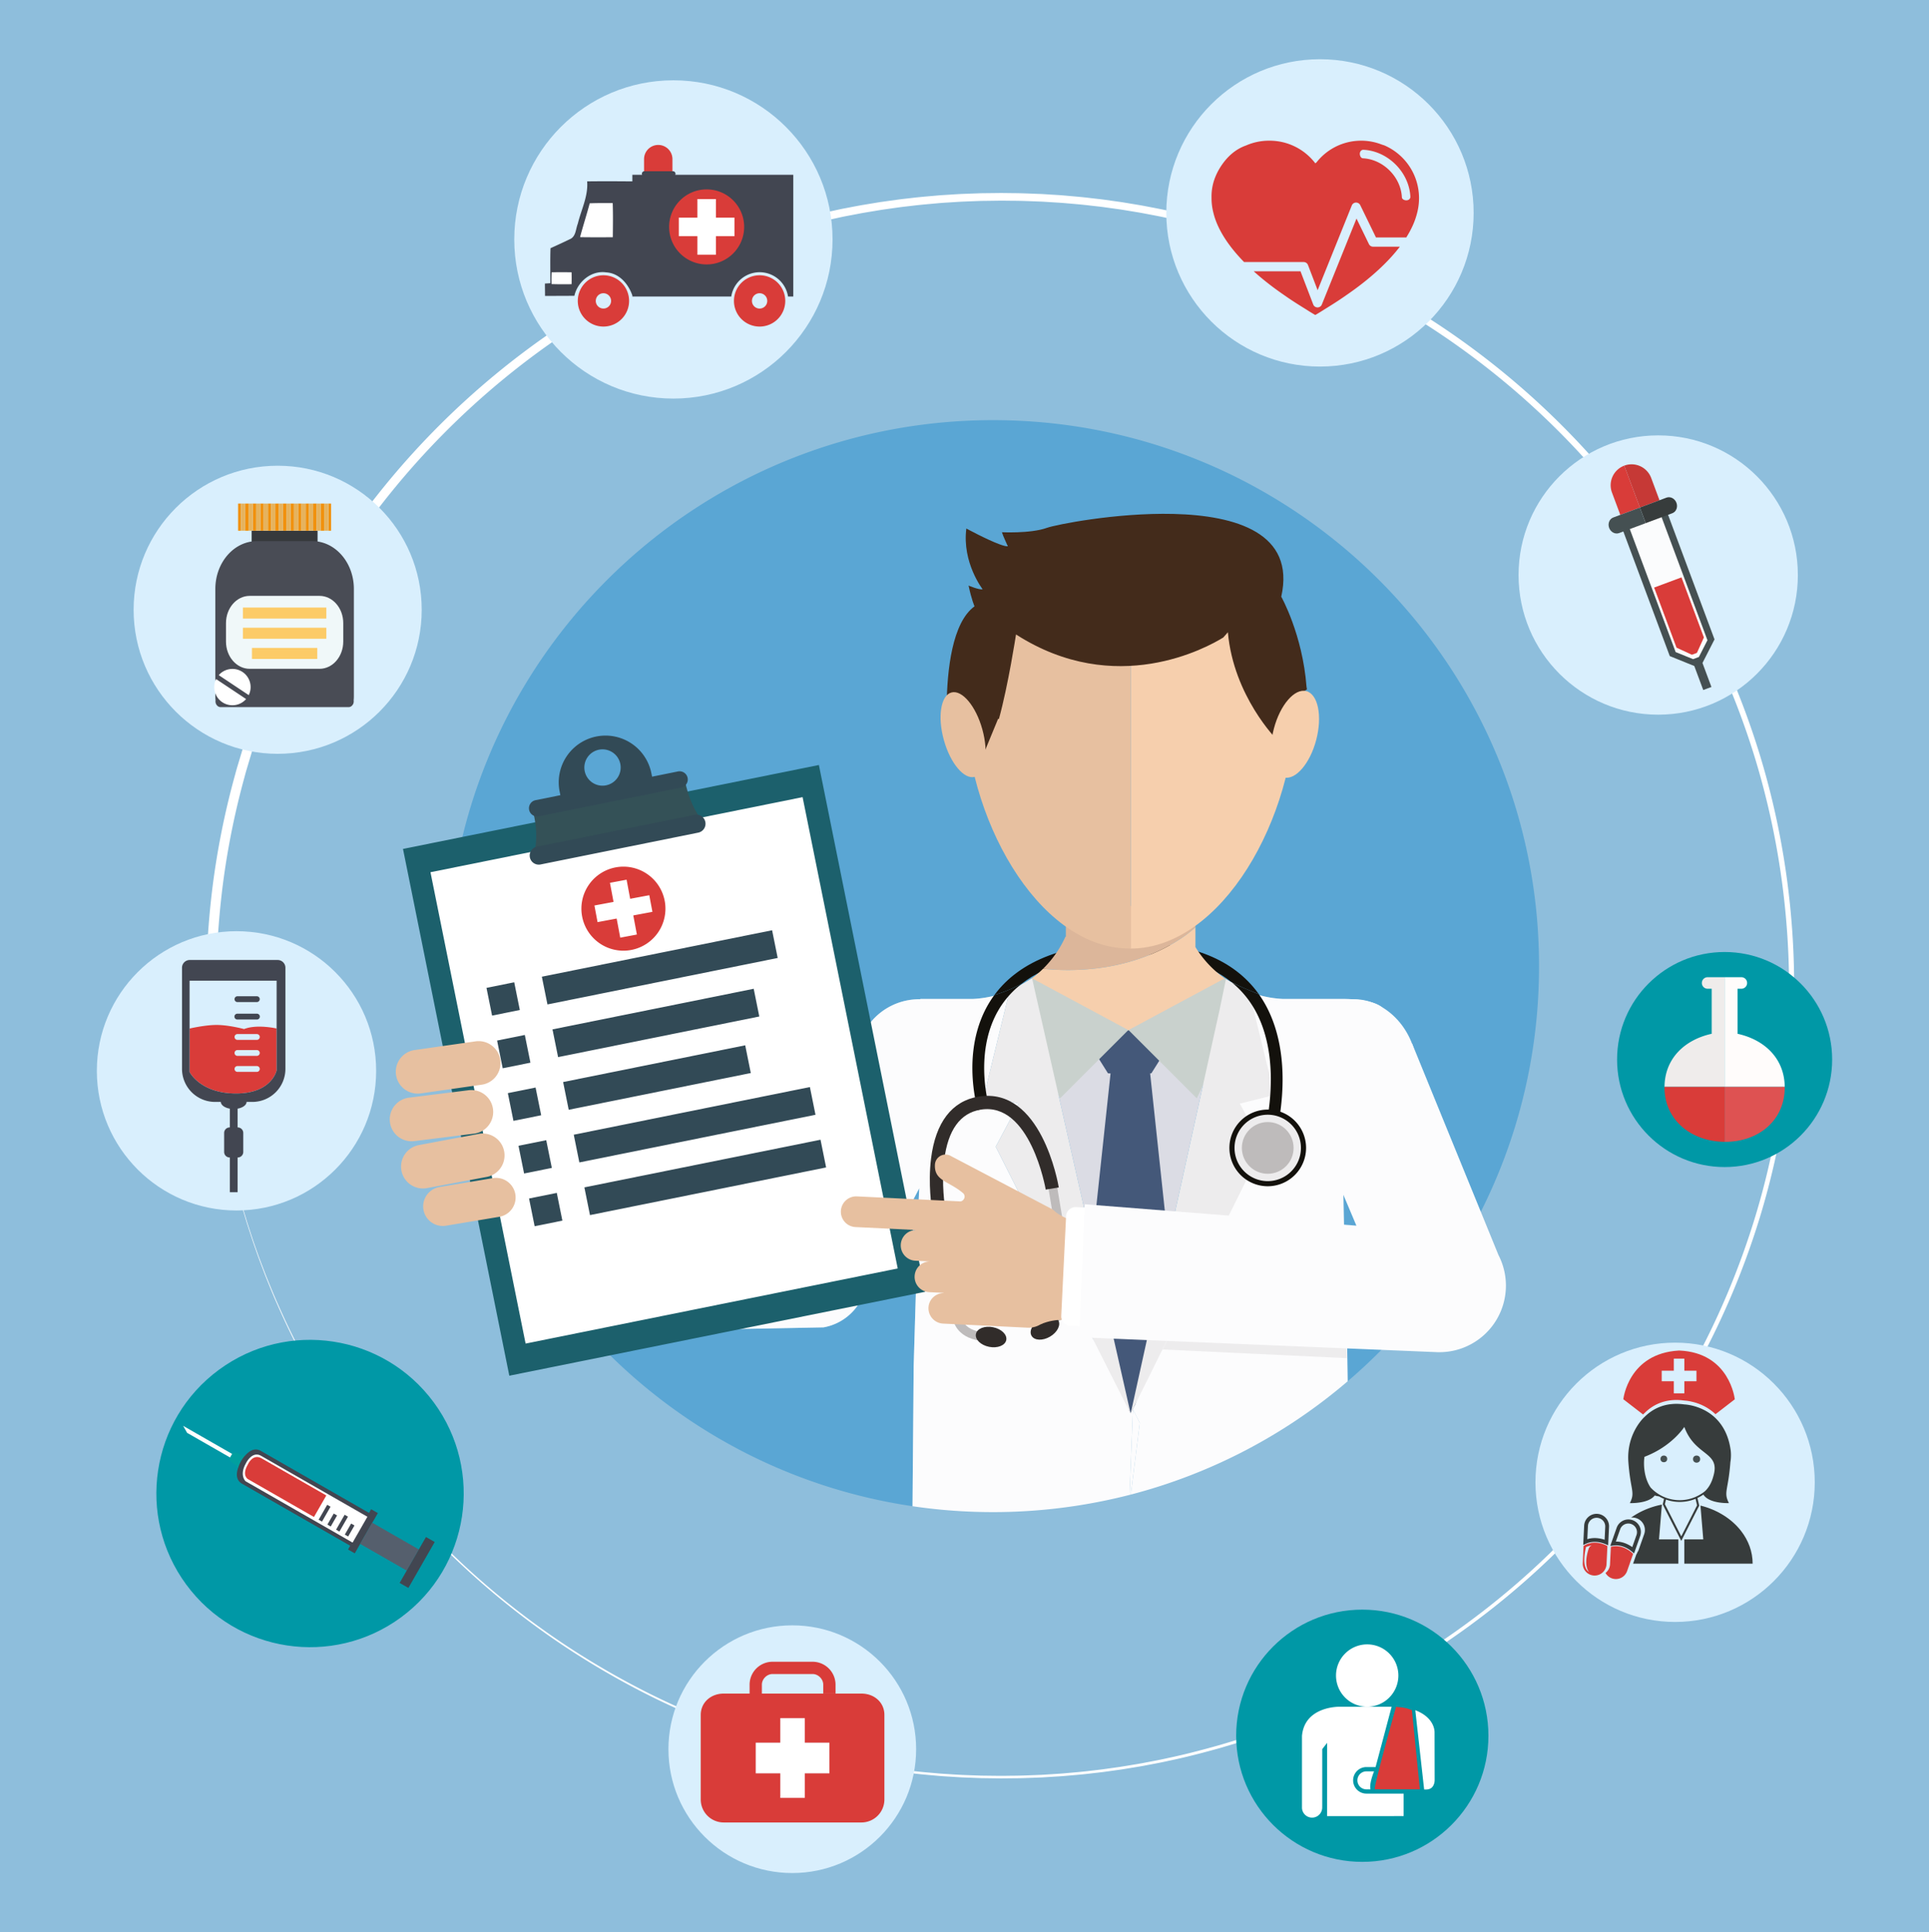 <svg id="Layer_1" data-name="Layer 1" xmlns="http://www.w3.org/2000/svg" viewBox="0 0 4996.32 5005"><defs><style>.cls-1{fill:#8ebedc;}.cls-2{fill:#fff;}.cls-3{fill:#d9effd;}.cls-4{fill:#0098a6;}.cls-5{fill:none;}.cls-6{fill:#d93c39;}.cls-7{fill:#424651;}.cls-8{fill:#009f9f;}.cls-9{fill:#555f6d;}.cls-10{fill:#36393c;}.cls-11{fill:#494c55;}.cls-12{fill:#f0f8f9;}.cls-13{fill:#fccb67;}.cls-14{fill:#f1910d;}.cls-15{fill:#cb2886;}.cls-16{fill:#e5b35f;}.cls-17{fill:#efeceb;}.cls-18{fill:#fffcfb;}.cls-19{fill:#de5252;}.cls-20{fill:#fbfcfd;}.cls-21{fill:#455052;}.cls-22{fill:#c63936;}.cls-23{fill:#373c3c;}.cls-24{fill:#dd1219;}.cls-25{fill:#5aa6d4;}.cls-26{fill:#fcfcfd;}.cls-27{fill:#13110c;}.cls-28{fill:#ea591a;}.cls-29{fill:#edeced;}.cls-30{fill:#134466;}.cls-31{fill:#59c1d2;}.cls-32{fill:#dcb69a;}.cls-33{fill:#f6cfad;}.cls-34{fill:#dbdce4;}.cls-35{fill:#445879;}.cls-36{fill:#c9d1cd;}.cls-37{fill:#e7c0a0;}.cls-38{fill:#432b1b;}.cls-39{fill:#1c606c;}.cls-40{fill:#324a56;}.cls-41{fill:#3b3739;}.cls-42{fill:#bebbbb;}.cls-43{fill:#312c2a;}.cls-44{fill:#345157;}</style></defs><title>medico</title><rect class="cls-1" width="4996.32" height="5005"/><path class="cls-2" d="M534,2556.5s.17-12.64.51-37.12c.12-6.12,0-13,.39-20.57s.62-15.89,1-24.93.58-18.78,1.29-29.2,1.38-21.57,2.15-33.39c3.47-47.25,8.94-105.5,19.57-173.41a2067.33,2067.33,0,0,1,49.9-230.71c1.47-5.33,2.88-10.71,4.43-16.1s3.21-10.77,4.83-16.22q4.91-16.3,9.93-33c7.3-22.12,14.33-44.93,22.73-67.89,7.9-23.12,17-46.4,26.1-70.29,9.66-23.67,19.27-47.94,30.23-72.25a2035.5,2035.5,0,0,1,164.58-302.81A2069.77,2069.77,0,0,1,1450.5,845.4a2101.55,2101.55,0,0,1,199.69-117.7c70-36.28,143.58-68.71,220-97.48a2003.34,2003.34,0,0,1,238-72.93c20.44-5.2,41.18-9.42,61.93-14,10.35-2.37,20.85-4.16,31.3-6.21s20.95-4.06,31.47-5.91l31.73-5.23,15.9-2.62,16-2.23,32.07-4.46c10.71-1.38,21.49-2.48,32.27-3.74,21.53-2.67,43.23-4.34,65-6.28,10.87-1.08,21.8-1.55,32.74-2.29s21.87-1.45,32.87-2l33.08-1.22,16.57-.6,16.51-.19,33.07-.39c11.32,0,22.26.26,33.44.37,22.25.06,44.56,1.21,66.93,2,11.19.3,22.37,1.3,33.57,1.95s22.44,1.28,33.65,2.32c22.43,2.09,45,3.76,67.43,6.61,11.25,1.34,22.53,2.5,33.78,4l33.77,4.75c11.3,1.49,22.54,3.39,33.8,5.29s22.54,3.67,33.81,5.71c22.45,4.45,45.09,8.35,67.51,13.54,45.06,9.43,89.82,21.21,134.53,33.83,22.27,6.66,44.65,13.13,66.77,20.58,22.28,7,44.26,15,66.38,22.81,11,4,22,8.31,33,12.44l16.47,6.28c5.49,2.12,10.91,4.43,16.36,6.64l32.73,13.42L3427,676.82a2058.57,2058.57,0,0,1,1132.87,1284.1c58.07,192.32,87.38,394,87.2,595.58s-30,403.14-88.38,595.21A2057.52,2057.52,0,0,1,3425,4431.77l-32.42,14.13q-16.35,6.66-32.67,13.32c-5.45,2.2-10.86,4.49-16.33,6.61l-16.45,6.22c-11,4.11-21.87,8.42-32.89,12.34-22.08,7.72-44,15.68-66.26,22.61-22.08,7.4-44.42,13.82-66.63,20.42-44.63,12.47-89.29,24.14-134.24,33.46-22.38,5.13-44.94,9-67.34,13.36-11.24,2-22.51,3.75-33.73,5.63s-22.45,3.76-33.71,5.19l-33.69,4.69c-11.23,1.46-22.47,2.6-33.69,3.91-22.42,2.8-44.88,4.41-67.24,6.45-11.18,1-22.38,1.48-33.56,2.25-11.18.61-22.31,1.6-33.48,1.87-22.31.78-44.61,1.88-66.73,1.9-11.1.07-22.09.31-33.23.3l-33.11-.46-16.53-.22-16.49-.63-32.9-1.28c-10.94-.54-21.85-1.37-32.75-2s-21.78-1.25-32.6-2.35c-21.68-2-43.31-3.69-64.76-6.41-10.74-1.27-21.47-2.38-32.15-3.78l-31.94-4.51-15.94-2.25-15.84-2.64-31.59-5.26c-10.49-1.86-20.92-4-31.35-6s-20.87-3.86-31.18-6.24c-20.66-4.56-41.32-8.82-61.66-14A1995.87,1995.87,0,0,1,1873,4475.22c-76.08-28.82-149.31-61.25-218.92-97.53a2089.06,2089.06,0,0,1-198.6-117.61,2060.17,2060.17,0,0,1-575-581.55A2025.51,2025.51,0,0,1,717.44,3377c-10.84-24.21-20.35-48.37-29.91-71.91-9-23.77-18-46.94-25.8-70-8.3-22.82-15.24-45.52-22.46-67.53q-5-16.64-9.8-32.86l-4.77-16.13c-1.54-5.36-2.92-10.71-4.37-16a2053.13,2053.13,0,0,1-49.13-229.42c-10.42-67.53-15.74-125.43-19.09-172.39q-1.1-17.63-2.07-33.19c-.68-10.37-.82-20.06-1.22-29s-.64-17.24-.93-24.78-.23-14.36-.35-20.43c-.28-24.34-.43-36.9-.43-36.9Zm13.15,0s.17,12.56.51,36.9c.13,6.08.05,12.89.4,20.43s.61,15.8,1,24.77.57,18.65,1.28,29,1.37,21.43,2.13,33.17c3.46,47,8.89,104.84,19.44,172.31a2050.3,2050.3,0,0,0,49.59,229.22c1.45,5.3,2.85,10.66,4.39,16s3.2,10.7,4.81,16.1l9.86,32.83c7.25,22,14.24,44.63,22.57,67.44,7.85,23,16.9,46.12,25.94,69.84,9.61,23.51,19.16,47.64,30,71.78a2023.15,2023.15,0,0,0,163.54,300.87,2057,2057,0,0,0,575.25,579.46,2079.38,2079.38,0,0,0,198.42,117c69.52,36.06,142.66,68.25,218.59,96.85a1991.41,1991.41,0,0,0,236.41,72.47c20.29,5.16,40.91,9.36,61.52,13.86,10.3,2.37,20.71,4.14,31.11,6.18s20.81,4,31.27,5.88l31.52,5.19,15.81,2.6,15.89,2.21q15.91,2.19,31.86,4.43c10.64,1.37,21.35,2.46,32.06,3.71,21.39,2.67,43,4.32,64.57,6.25,10.81,1.08,21.67,1.55,32.53,2.28s21.75,1.44,32.64,1.95l32.8,1.21,16.42.6,16.47.2q16.5.2,33,.38c10.95,0,22.07-.25,33.14-.36,22.17-.06,44.29-1.21,66.5-2,11.1-.28,22.23-1.3,33.35-1.93,11.13-.78,22.29-1.27,33.43-2.3,22.28-2.09,44.67-3.73,67-6.56,11.17-1.34,22.38-2.49,33.57-4l33.57-4.74c11.21-1.48,22.38-3.35,33.57-5.24s22.41-3.66,33.6-5.68c22.31-4.43,44.8-8.3,67.08-13.45,44.76-9.36,89.23-21.09,133.67-33.61,22.13-6.62,44.36-13,66.35-20.47,22.13-6.95,44-14.93,65.95-22.67,11-3.92,21.81-8.25,32.73-12.35l16.38-6.25c5.45-2.11,10.83-4.41,16.25-6.6l32.51-13.35,32.25-14.14A2045.42,2045.42,0,0,0,4547.24,3148.27c57.7-191.08,86.81-391.44,86.64-591.76s-29.76-400.57-87.81-591.41A2044.4,2044.4,0,0,0,3419.66,693.26q-16.11-7-32.2-14L3355,666c-5.41-2.18-10.79-4.45-16.23-6.55l-16.34-6.19c-10.91-4.08-21.73-8.37-32.68-12.27-21.94-7.66-43.74-15.58-65.83-22.47-21.94-7.35-44.13-13.71-66.2-20.28-44.35-12.4-88.73-24-133.37-33.24-22.23-5.09-44.66-8.92-66.92-13.27-11.17-2-22.35-3.73-33.51-5.6s-22.3-3.73-33.49-5.17L2857,536.31c-11.16-1.45-22.34-2.58-33.48-3.88-22.27-2.79-44.59-4.39-66.81-6.41-11.11-1-22.24-1.47-33.34-2.24-11.1-.6-22.17-1.58-33.27-1.85-22.16-.77-44.25-1.88-66.31-1.88-11-.09-22.14-.34-32.91-.31l-33.07.46-16.49.21L2525,521l-32.62,1.28c-10.86.53-21.71,1.35-32.54,2s-21.64,1.23-32.4,2.33c-21.54,2-43,3.66-64.34,6.35-10.68,1.27-21.34,2.39-32,3.78l-31.73,4.48-15.84,2.23-15.74,2.62-31.39,5.24c-10.43,1.85-20.78,4-31.15,5.92s-20.73,3.83-31,6.2c-20.53,4.54-41.05,8.76-61.26,14a1983.87,1983.87,0,0,0-235.36,72.66c-75.57,28.64-148.34,60.86-217.5,96.91a2078.4,2078.4,0,0,0-197.32,116.85,2047.3,2047.3,0,0,0-571.32,577.83,2010.8,2010.8,0,0,0-162,299.57c-10.78,24-20.21,48.05-29.72,71.44-8.93,23.6-17.89,46.63-25.64,69.49-8.25,22.69-15.14,45.24-22.3,67.1q-4.94,16.52-9.74,32.64l-4.75,16c-1.52,5.33-2.9,10.65-4.33,15.92a2038.14,2038.14,0,0,0-48.82,227.93c-10.35,67.09-15.63,124.63-19,171.29q-1.1,17.53-2.06,33c-.66,10.31-.81,19.93-1.21,28.85s-.63,17.12-.9,24.6-.23,14.28-.36,20.32c-.28,24.18-.42,36.67-.42,36.67Z"/><path class="cls-3" d="M3933.23,1489.46c0,199.77,161.94,361.71,361.72,361.71s361.71-161.94,361.71-361.71-161.95-361.73-361.71-361.73S3933.23,1289.69,3933.23,1489.46Z"/><circle class="cls-3" cx="3418.88" cy="551.45" r="398.03"/><path class="cls-3" d="M1332,620.23c0,227.65,184.54,412.2,412.18,412.2s412.2-184.54,412.2-412.2S1971.78,208,1744.13,208,1332,392.59,1332,620.23Z"/><path class="cls-3" d="M1092.28,1579.45c0,206.06-167,373.1-373.09,373.1s-373.1-167-373.1-373.1,167-373.1,373.1-373.1S1092.28,1373.38,1092.28,1579.45Z"/><circle class="cls-4" cx="4466.95" cy="2744.42" r="278.53"/><path class="cls-3" d="M1731.32,4530.79c0,177.16,143.61,320.8,320.79,320.8s320.78-143.63,320.78-320.8S2229.27,4210,2052.11,4210,1731.32,4353.62,1731.32,4530.79Z"/><path class="cls-3" d="M3977,3839.51c0,199.77,161.94,361.71,361.72,361.71s361.71-161.94,361.71-361.71-161.95-361.73-361.71-361.73S3977,3639.74,3977,3839.51Z"/><circle class="cls-4" cx="802.91" cy="3868.69" r="398.03" transform="translate(-2135.75 1227.53) rotate(-36.33)"/><path class="cls-3" d="M250.84,2773.69c0,199.77,161.94,361.71,361.72,361.71s361.71-161.94,361.71-361.71S812.32,2412,612.56,2412,250.84,2573.92,250.84,2773.69Z"/><polygon class="cls-2" points="2084.63 4657.05 2021.05 4657.05 2021.05 4593.43 1957.44 4593.43 1957.42 4593.43 1957.42 4513.95 2021.02 4513.95 2021.02 4450.38 2084.62 4450.38 2084.62 4513.95 2148.22 4513.95 2148.22 4593.43 2084.63 4593.43 2084.63 4657.05"/><polygon class="cls-5" points="2021.02 4450.38 2084.62 4450.38 2084.62 4513.95 2148.22 4513.95 2148.22 4593.43 2084.63 4593.43 2084.63 4657.05 2021.05 4657.05 2021.05 4593.43 1957.44 4593.43 1957.42 4593.43 1957.42 4513.95 2021.02 4513.95 2021.02 4450.38"/><polygon class="cls-5" points="2021.02 4450.38 2084.62 4450.38 2084.62 4513.95 2148.22 4513.95 2148.22 4593.43 2084.63 4593.43 2084.63 4657.05 2021.05 4657.05 2021.05 4593.43 1957.44 4593.43 1957.42 4593.43 1957.42 4513.95 2021.02 4513.95 2021.02 4450.38"/><path class="cls-6" d="M1815,4442v219.25a59.5,59.5,0,0,0,59.33,59.35H2231.3a59.51,59.51,0,0,0,59.39-59.35V4442c0-32.65-26.67-55.23-59.39-55.23h-67.15v-.13h-31.83v.13h-258C1841.71,4386.78,1815,4409.36,1815,4442Zm142.39,71.94H2021v-63.57h63.6v63.57h63.6v79.48h-63.59V4657h-63.58v-63.62h-63.63Z"/><path class="cls-6" d="M2132.32,4363.68c0-14.58-13-27.58-27.56-27.58H2000.89c-14.51,0-27.54,13-27.54,27.58v23.09h-31.8v-23.09a59.49,59.49,0,0,1,59.33-59.37h103.88a59.56,59.56,0,0,1,59.38,59.37v23h-31.83Z"/><path class="cls-2" d="M1609.39,502.64l-18.66,142.48L1494.05,674s-5.09,69.54-20.35,78-45.8-1.69-45.8-1.69V682.44l66.15-62.76,28.84-106.86Z"/><rect class="cls-2" x="1731.19" y="495.82" width="207.79" height="173.44"/><path class="cls-6" d="M1496.52,779.43A66.44,66.44,0,1,0,1563,713,66.45,66.45,0,0,0,1496.52,779.43ZM1576.37,794a19.83,19.83,0,1,1,6.09-18.19,20.39,20.39,0,0,1,.34,3.6A19.77,19.77,0,0,1,1576.37,794Z"/><path class="cls-6" d="M1901,779.43A66.45,66.45,0,1,0,1967.45,713,66.45,66.45,0,0,0,1901,779.43Zm46.61,0a20.12,20.12,0,0,1,.34-3.6,19.82,19.82,0,0,1,39,0,20.11,20.11,0,0,1,.34,3.6,19.83,19.83,0,0,1-39.67,0Z"/><path class="cls-6" d="M1700.07,477.6v217h246.59v-217Zm58.11,86.12h48.05V515.66h48.05v48.06h48.05v48.05h-48.05v48.05h-48.05V611.77h-48.05Z"/><path class="cls-7" d="M1411.42,734.46c0,10.57.28,21.42.28,32,25.32,0,50.63,0,76-.28,8.34-36.73,44-66.22,82.35-60.66,33.77,1.9,57.56,30,67.84,59.9v2.71H1894a74.45,74.45,0,0,1,147.13,0h13.59V452.76H1741.64v-1h-73.45c0,.38,0,.74,0,1h-30.34v17.08c-38.93-.27-77.88-.54-117.09,0,3.06,38.4-15.31,73.17-24.2,109.63-5.57,13.91-4.73,33.95-21.15,40.34-16.42,8.07-33.12,15.58-49.52,23.09-1.12,30.34-.29,60.38-.56,90.71Zm321.65-146.72a97.19,97.19,0,1,1,97.19,97.19A97.2,97.2,0,0,1,1733.07,587.74Zm-230.66,26.51c7.79-29.49,17.25-58.43,25-87.64,19.75-.84,39.79-.56,59.54-.56,1.12,29.49.56,59,.28,88.47C1558.89,614.53,1530.79,614.81,1502.41,614.25Zm-73.57,91.05q25.79-.45,51.57,0c.3,10.37.3,20.45,0,30.83-17.19.29-34.67.29-51.87-.3C1428.24,725.76,1428.24,715.68,1428.83,705.31Z"/><path class="cls-6" d="M1668.16,412.19a36.76,36.76,0,0,1,73.53,0c0,6.84,0,31.64,0,39.53h-73.45C1668.16,443.71,1668.16,419,1668.16,412.19Z"/><path class="cls-7" d="M1662.5,450.2a6.67,6.67,0,0,0,6.67,6.67H1743a6.67,6.67,0,0,0,6.67-6.67h0a6.67,6.67,0,0,0-6.67-6.67h-73.83a6.67,6.67,0,0,0-6.67,6.67Z"/><path class="cls-6" d="M3138,513.41a150.3,150.3,0,0,0,4.1,34.77c.1.39.2.77.28,1.16.15.65.34,1.32.48,2,5,20.59,14.05,40.54,25.51,59.46,14.94,24.67,34,47.6,53.94,67.95h154.31a12,12,0,0,1,11.2,7.67l25,65.23,88.5-219.5a12,12,0,0,1,10.71-7.5,12.3,12.3,0,0,1,11.18,6.73L3563.9,615h76.58a10.34,10.34,0,0,1,1.84.18A253.19,253.19,0,0,0,3659,584.42a191.09,191.09,0,0,0,11.58-33.1c.15-.67.33-1.34.48-2,.08-.39.18-.77.28-1.16a150.46,150.46,0,0,0,4.1-34.77c0-.66,0-1.32,0-2a149,149,0,0,0-89.48-134.67c-2.09-.73-4.18-1.41-6.3-2a147,147,0,0,0-169.91,46.07c-1.9,1.41-2.86,2.24-2.86,2.24l-.16-.12,0,0A148.77,148.77,0,0,0,3288.3,364.4H3287a148.56,148.56,0,0,0-59.52,12.37c-26.44,9.29-50.73,28.75-70.29,62.27a162.59,162.59,0,0,0-9.36,19.26,134.08,134.08,0,0,0-9.84,53.13C3138,512.09,3138,512.75,3138,513.41Zm493.57-.15a5.75,5.75,0,0,1-.56-2.17c-2.51-52.69-48.44-98.61-101.13-101.09-4.21-.24-7.71-5.36-7.79-11.46s4.11-10.85,9.37-10.56c63.38,3.07,118.48,58.17,121.56,121.57a8,8,0,0,1-.7,3.72c-1.51,3.36-5.31,5.68-9.87,5.63C3637.43,518.81,3633.06,516.46,3631.55,513.26Z"/><path class="cls-6" d="M3401.4,788.64a12,12,0,0,0,11.08,7.69h.11a12,12,0,0,0,11.12-7.53l89.79-222.7,32.16,66.16a12,12,0,0,0,10.78,6.72h69.3c-51.56,67.55-127.25,117.54-143.57,129-15.83,11.09-35.93,23.75-51.44,33.25-14.93,9.67-23.83,14.57-23.83,14.57l-.19-.11-.19.11s-8.9-4.9-23.83-14.57c-15.51-9.5-35.61-22.16-51.44-33.25-10.6-7.42-46.24-31.12-84.05-65.32l121.19,0Z"/><polygon class="cls-2" points="959.44 3928.12 665.7 3759.03 641.38 3772.94 619.75 3818.71 633.66 3843.03 918.51 4002.06 959.44 3928.12"/><rect class="cls-7" x="818.52" y="3914.49" width="44.51" height="9.96" transform="translate(-2977.64 2699.27) rotate(-60.17)"/><polygon class="cls-7" points="879.14 3967.11 901.27 3928.51 892.64 3923.55 870.5 3962.16 879.14 3967.11"/><rect class="cls-7" x="843.98" y="3932.44" width="32.95" height="9.95" transform="translate(-2983.43 2725.73) rotate(-60.18)"/><rect class="cls-7" x="889.1" y="3958.31" width="32.94" height="9.95" transform="translate(-2983.21 2777.94) rotate(-60.18)"/><path class="cls-6" d="M642,3793.17s12.46-29,35.59-15.71l167.61,96.09-32,55.76-171.36-98.24S625.44,3821.66,642,3793.17Z"/><path class="cls-5" d="M676.32,3770.93l275.3,157.84-4.82,8.41-.17.29-28.36,49.46-.17.3-4.84,8.45L636.08,3836.77s-16.86-15.53.88-46.47C637,3790.3,652.55,3757.3,676.32,3770.93Z"/><path class="cls-7" d="M616.57,3802.8c0-.11.07-.22.11-.34h0Z"/><path class="cls-7" d="M635,3769.88a64.6,64.6,0,0,1,6.47-6.22,62.94,62.94,0,0,0-6.25,6.43Z"/><polygon class="cls-5" points="595.62 3775.52 595.83 3775.13 595.84 3775.14 595.62 3775.52"/><polygon class="cls-5" points="601.11 3765.93 601.33 3765.54 601.11 3765.93 601.11 3765.93"/><path class="cls-8" d="M601.11,3765.93l.22-.39c2.33-4.06,9.41-4.39,15.8-.72l10.36,5.93a5,5,0,0,1,6.65-1.52,4.87,4.87,0,0,1,.84.65,85.56,85.56,0,0,0-18.3,32.58,4.93,4.93,0,0,1-3.35-7L603,3789.53c-6.4-3.67-9.7-9.95-7.37-14l.22-.38h0l5.28-9.2Z"/><polygon class="cls-2" points="474.39 3693.28 601.11 3765.93 595.83 3775.13 484.68 3711.41 474.39 3693.28"/><path class="cls-5" d="M676.32,3770.93l275.3,157.84-4.82,8.41-.17.29-28.36,49.46-.17.3-4.84,8.45L636.08,3836.77s-16.86-15.53.88-46.47C637,3790.3,652.55,3757.3,676.32,3770.93Z"/><path class="cls-7" d="M627.06,3843.26h0l280,160.51-5.59,9.77,17.42,10,4.71-8.22,9.32-16.25,33.47-58.78.35-.21,12-20.87-17.43-10-5.47,9.55-280-160.51c-13.61-7.8-25.58-2.33-34.34,5.41a62.94,62.94,0,0,0-6.25,6.43l-.22-.2a85.56,85.56,0,0,0-18.3,32.58h0l-.12.33C612.22,3815.56,610.1,3833.53,627.06,3843.26Zm9.9-53s15.59-33,39.36-19.37l275.3,157.84-4.82,8.41-.17.29-28.36,49.46-.17.3-4.84,8.45L636.08,3836.77S619.22,3821.24,637,3790.3Z"/><polygon class="cls-9" points="932.88 3999.05 966.35 3940.26 966.7 3940.06 964.29 3944.26 1084.86 4013.39 1053.45 4068.17 932.88 3999.05"/><polygon class="cls-7" points="1084.86 4013.39 1103.33 3981.19 1125.95 3994.16 1057.76 4113.1 1035.13 4100.13 1053.45 4068.17 1084.86 4013.39"/><rect class="cls-10" x="651.8" y="1374.69" width="170.74" height="52.99"/><path class="cls-11" d="M557.75,1525.55c0-68.43,48.25-123.92,107.77-123.92H808.81c59.53,0,107.77,55.49,107.77,123.92v277.67c0,3.81-.21,7.55-.53,11.27a15.09,15.09,0,0,1-.91,7.9c-.06.45-.1.92-.16,1.38h-.49c-2.27,4.65-6.53,7.82-11.5,7.82H571.34c-5,0-9.22-3.17-11.49-7.82h-.5c-.07-.47-.1-.94-.17-1.41a17.29,17.29,0,0,1-1.06-6,15.58,15.58,0,0,1,.17-1.86c-.34-3.72-.55-7.48-.55-11.3Z"/><path class="cls-12" d="M585.32,1661.79c0,39,27.47,70.57,61.37,70.57h181c33.91,0,61.38-31.59,61.38-70.57V1614c0-39-27.47-70.56-61.38-70.56h-181c-33.9,0-61.37,31.6-61.37,70.56Z"/><rect class="cls-13" x="629.14" y="1573.67" width="216.06" height="28.54"/><rect class="cls-13" x="629.14" y="1625.94" width="216.06" height="28.54"/><rect class="cls-13" x="652.56" y="1678.21" width="169.22" height="28.54"/><rect class="cls-14" x="693.93" y="1304.34" width="8.55" height="70.36"/><rect class="cls-14" x="713.49" y="1304.34" width="8.55" height="70.36"/><rect class="cls-14" x="830.92" y="1304.34" width="8.56" height="70.36"/><rect class="cls-14" x="811.35" y="1304.34" width="8.55" height="70.36"/><rect class="cls-14" x="733.06" y="1304.34" width="8.55" height="70.36"/><rect class="cls-14" x="752.63" y="1304.34" width="8.56" height="70.36"/><rect class="cls-14" x="674.35" y="1304.34" width="8.55" height="70.36"/><rect class="cls-14" x="791.78" y="1304.34" width="8.55" height="70.36"/><rect class="cls-14" x="654.78" y="1304.34" width="8.56" height="70.36"/><rect class="cls-14" x="635.21" y="1304.34" width="8.55" height="70.36"/><rect class="cls-14" x="772.2" y="1304.34" width="8.55" height="70.36"/><rect class="cls-14" x="616.68" y="1304.34" width="7.53" height="70.36"/><rect class="cls-14" x="850.48" y="1304.34" width="7.18" height="70.36"/><line class="cls-15" x1="850.48" y1="1304.34" x2="839.47" y2="1304.34"/><rect class="cls-16" x="839.47" y="1304.34" width="11.01" height="70.36"/><line class="cls-15" x1="830.92" y1="1304.34" x2="819.9" y2="1304.34"/><rect class="cls-16" x="819.9" y="1304.34" width="11.02" height="70.36"/><line class="cls-15" x1="811.35" y1="1304.34" x2="800.33" y2="1304.34"/><rect class="cls-16" x="800.33" y="1304.34" width="11.02" height="70.36"/><line class="cls-15" x1="791.78" y1="1304.34" x2="780.76" y2="1304.34"/><rect class="cls-16" x="780.76" y="1304.34" width="11.02" height="70.36"/><line class="cls-15" x1="772.2" y1="1304.34" x2="761.19" y2="1304.34"/><rect class="cls-16" x="761.19" y="1304.34" width="11.02" height="70.36"/><line class="cls-15" x1="752.63" y1="1304.34" x2="741.62" y2="1304.34"/><rect class="cls-16" x="741.62" y="1304.34" width="11.01" height="70.36"/><line class="cls-15" x1="733.06" y1="1304.34" x2="722.04" y2="1304.34"/><rect class="cls-16" x="722.04" y="1304.34" width="11.02" height="70.36"/><line class="cls-15" x1="713.49" y1="1304.34" x2="702.48" y2="1304.34"/><rect class="cls-16" x="702.48" y="1304.34" width="11.01" height="70.36"/><line class="cls-15" x1="693.93" y1="1304.34" x2="682.91" y2="1304.34"/><rect class="cls-16" x="682.91" y="1304.34" width="11.02" height="70.36"/><line class="cls-15" x1="674.35" y1="1304.34" x2="663.34" y2="1304.34"/><rect class="cls-16" x="663.34" y="1304.34" width="11.02" height="70.36"/><line class="cls-15" x1="654.78" y1="1304.34" x2="643.77" y2="1304.34"/><rect class="cls-16" x="643.77" y="1304.34" width="11.01" height="70.36"/><line class="cls-15" x1="635.21" y1="1304.34" x2="624.21" y2="1304.34"/><rect class="cls-16" x="624.21" y="1304.34" width="11.01" height="70.36"/><path class="cls-2" d="M628.11,1740.53a47.1,47.1,0,0,1,16.17,60l-77.72-51.76A47.11,47.11,0,0,1,628.11,1740.53Z"/><path class="cls-2" d="M575.89,1818.94a47.1,47.1,0,0,1-16.17-60l77.72,51.76A47.1,47.1,0,0,1,575.89,1818.94Z"/><path class="cls-17" d="M4311.27,2815.26c.59-74,52.7-122.28,122.22-137.53V2561.08h-10.16a14.95,14.95,0,1,1,0-29.89H4467v284.07Z"/><path class="cls-18" d="M4467,2531.19h43.64a14.95,14.95,0,0,1,0,29.89H4500.4v116.65c69.54,15.25,121.62,63.55,122.22,137.53H4467Z"/><path class="cls-19" d="M4622.62,2815.26c0,.43.1.83.1,1.25,0,86-68.22,141.14-154.26,141.14-.5,0-1-.06-1.51-.06V2815.26Z"/><path class="cls-6" d="M4311.17,2816.52c0-.42.1-.82.1-1.25H4467V2957.6C4381.61,2957,4311.17,2902,4311.17,2816.52Z"/><path class="cls-7" d="M665.25,2640.75H615a7.53,7.53,0,1,1,0-15.05h50.21a7.53,7.53,0,1,1,0,15.05Z"/><path class="cls-7" d="M665.25,2595.58H615a7.53,7.53,0,1,1,0-15.07h50.21a7.53,7.53,0,1,1,0,15.07Z"/><path class="cls-6" d="M560.89,2654.85c-24.83,0-56.55,6.33-69.85,9.26V2776.7s27.58,55.67,120.37,55.67,105.08-59.79,105.08-59.79V2664c-15.72-3.21-55.86-9.63-84.31,1.5C632.18,2665.55,593.14,2654.85,560.89,2654.85Zm46.61,114a7.53,7.53,0,0,1,7.54-7.53h50.21a7.53,7.53,0,1,1,0,15.07H615A7.54,7.54,0,0,1,607.5,2768.82Zm0-41.44a7.52,7.52,0,0,1,7.54-7.52h50.21a7.53,7.53,0,1,1,0,15.06H615A7.54,7.54,0,0,1,607.5,2727.39Zm0-41.42a7.53,7.53,0,0,1,7.54-7.55h50.21a7.54,7.54,0,1,1,0,15.08H615A7.54,7.54,0,0,1,607.5,2686Z"/><path class="cls-7" d="M471.41,2506.7v262.09a85.67,85.67,0,0,0,85.43,85.43h15.09c.3,8.23,10.05,15.08,23.34,17.46v48.62h-.45a14.29,14.29,0,0,0-14.26,14.22v49.39a14.29,14.29,0,0,0,14.26,14.23h.45v89.94h20.11v-89.94h.47a14.3,14.3,0,0,0,14.24-14.23v-49.39a14.3,14.3,0,0,0-14.24-14.22h-.47v-48.62c13.32-2.38,23-9.23,23.34-17.46h15.12a85.66,85.66,0,0,0,85.42-85.43V2506.7a20.07,20.07,0,0,0-20.08-20.08H491.49A20.08,20.08,0,0,0,471.41,2506.7ZM491,2540.3H716.49v232.28s-12.28,59.79-105.08,59.79S491,2776.7,491,2776.7V2540.3Z"/><polygon class="cls-20" points="4309.6 1327.55 4429.74 1654.03 4398.26 1712.86 4336.11 1696.29 4210.16 1361.53 4309.6 1327.55"/><polygon class="cls-21" points="4218.01 1361.4 4340.11 1689.02 4385.27 1707.33 4400.32 1701.72 4422.48 1658.32 4300.39 1330.7 4316.83 1323.6 4440.78 1656.17 4409.6 1717.24 4432.77 1779.42 4422.45 1783.26 4421.91 1783.46 4411.59 1787.31 4388.42 1725.13 4324.87 1699.37 4200.93 1366.8 4218.01 1361.4"/><polygon class="cls-6" points="4355.26 1495.5 4413.29 1651.2 4395.19 1691.13 4382.23 1695.95 4342.41 1677.62 4284.38 1521.91 4355.26 1495.5"/><path class="cls-6" d="M4196.73,1333.6l-21.53-57.78a54.18,54.18,0,0,1,31.85-69.69l40.45,108.55Z"/><path class="cls-22" d="M4207.05,1206.13a54.18,54.18,0,0,1,69.7,31.85l21.53,57.78-50.77,18.92Z"/><path class="cls-23" d="M4298.28,1295.76l18.08-6.74c10.1-3.77,21.67,2.23,25.83,13.39s-.66,23.26-10.76,27l-68.86,25.66-5.53-14.85-9.53-25.57Z"/><path class="cls-21" d="M4178.65,1340.34l18.08-6.74,50.77-18.92,9.53,25.57,5.53,14.85-68.86,25.66c-10.1,3.77-21.66-2.22-25.83-13.39S4168.55,1344.11,4178.65,1340.34Z"/><path class="cls-6" d="M4441,3661c.77.7,1.52,1.44,2.28,2.17l50-38.63s-12.44-121-144.22-126.34c-131.77,7.13-144.48,126.13-144.48,126.13l51.17,39.51c1.93-2.05,3.1-3.1,3.1-3.1l0,.15c23.44-24.11,58.12-39.71,103.71-33.17,0,0,43.2,1.25,78.21,33h0ZM4394,3577.77h-31.34v31.37h-27.29v-31.37H4304v-27.29h31.38v-31.33h27.29v31.33H4394Z"/><path class="cls-23" d="M4351.71,3985.37l3,5.83,0,.08,2.94-5.91,41-80.53,1.27-2.31,1.26-2.66-.73-3.12-3.91-16.62a108.8,108.8,0,0,0,15.37-8.81c15.46,24.34,66.17,22,66.17,22-14.55-28.77-1.62-31.84,3.85-106.23h0a107.89,107.89,0,0,0,.71-30.59c-5.4-39.41-21.05-65.7-39.33-83.3-.76-.73-1.51-1.48-2.28-2.17l-.27-.26h0c-35-31.78-78.21-33-78.21-33-45.59-6.54-80.27,9.06-103.71,33.17l0-.15s-1.16,1.05-3.1,3.1c-10.33,11-42.68,50.58-38.07,113.23,5.46,74.38,18.4,77.46,3.85,106.23,0,0,47.35,2.14,64.48-19.69a69.66,69.66,0,0,0,11,2.34,109,109,0,0,0,13,6.36l-3.08,13.09-.26,1.1,3.65,7.64Zm43.83-109.93a12.67,12.67,0,0,0-1.39.67A103,103,0,0,1,4275.23,3853c-17.38-25.67-18.79-60.73-15.89-79.54,71.6-27.15,103.22-77.42,103.22-77.42,28.3,77.42,94.79,63,75,128.35-4.85,18.19-13.09,30.12-21.31,38A104.33,104.33,0,0,1,4395.54,3875.44Zm-40.86,104.09-42.43-83.31.08-.33,2.73-11.62a107.51,107.51,0,0,0,76.58-2l4,16.88Z"/><circle class="cls-21" cx="4394.36" cy="3779.41" r="9.27"/><circle class="cls-21" cx="4309.55" cy="3778.85" r="8.71"/><path class="cls-23" d="M4404.38,3899.73c43.9,11,81.11,34.67,105.3,65.92,18.91,24.42,29.87,53.45,29.87,84.58h-177v-62.85h49.12Z"/><path class="cls-23" d="M4100.7,4001.83l7.34-3.34c19.05-8.66,38.1-4.05,50.72,1.35l4,1.7,2.53,1.08.46-9.56,1.81-37.68a32.27,32.27,0,1,0-64.46-3.11Zm10.58-15.07,1.64-34a22.43,22.43,0,0,1,44.81,2.16l-1.61,33.39C4144.7,3984.45,4128.35,3981.46,4111.27,3986.76Z"/><path class="cls-24" d="M4172.57,3998.41l.58.29.47.24-1.29.18Z"/><path class="cls-23" d="M4171,4003.7l.57.29.47.24,6.69-.92c20.74-2.84,37.67,7,48.21,15.82l5.44,4.52,15.71-44.61a32.27,32.27,0,1,0-60.87-21.44L4186,3961l-11.28,32-3,8.48Zm14.2-10.71,11.31-32.11a22.43,22.43,0,0,1,42.31,14.89l-11.11,31.54C4217.88,4000.35,4203.07,3992.81,4185.19,3993Z"/><path class="cls-6" d="M4099.48,4048.69A30.82,30.82,0,0,0,4153,4071q.7-.76,1.36-1.59c.5-.62,1-1.27,1.44-1.94a30.74,30.74,0,0,0,4.84-12,31.18,31.18,0,0,0,.43-3.86l.78-16.06.76-15.7.63-13.17.11-2.31-.37-.19-1.29.17.25-.71c-.88-.45-1.89-.93-3-1.42-8.6-3.89-23.3-8.65-39.17-5.43.28.47-5.41,1.43-5.41,1.43a51.12,51.12,0,0,0-12.17,5.7l-.64.4Zm8.66-41.8,14.63-4.4c-7,4.1-7.95,8.95-7.95,8.95-14.69,45.22.91,60.26.91,60.26C4093.86,4058.69,4108.13,4006.89,4108.13,4006.89Z"/><path class="cls-6" d="M4160.17,4072.91c.65-.6,3.61-4,3.8-4.2s.59-.79.87-1.2.59-.89.87-1.35a30.78,30.78,0,0,0,4.42-14.49l.77-16.06,1.39-28.87c9.84-3.47,21.18-1.27,21.18-1.27v0c17.13,2.54,30.09,13.07,35.93,18.71l.68.65-10.81,30.68-4.91,13.93a30.8,30.8,0,0,1-55.9,4.93C4159,4073.91,4159.62,4073.42,4160.17,4072.91Z"/><path class="cls-23" d="M4239.85,4023.72c.5-1.06,1-2.15,1.42-3.24l.07-.15c.39-.68.73-1.37,1-2.08,0-.09.08-.18.13-.27l.45.38,15.71-44.61a32.32,32.32,0,0,0-33.9-42.83c22.6-16,49.8-27.79,79.76-33.7l-7.48,90.15h50.17v62.85H4229.84l8.38-23.78A19.7,19.7,0,0,0,4239.85,4023.72Z"/><path class="cls-4" d="M3201.82,4496c0,180.4,146.26,326.66,326.66,326.66S3855.19,4676.4,3855.19,4496s-146.26-326.68-326.71-326.68S3201.82,4315.56,3201.82,4496Z"/><path class="cls-2" d="M3621.95,4340.07a80.77,80.77,0,1,0-80.77,80.78A80.92,80.92,0,0,0,3621.95,4340.07Z"/><path class="cls-2" d="M3665.78,4429.82c50.16,19.24,49.73,54.44,49.91,56.18l.25,124.91c0,.35.1,11.59-6.72,18.58-3.72,3.81-9,5.76-15.74,5.76l-4.75,0ZM3372.27,4682V4496.62c6.41-76,93.3-75.79,97.09-75.77H3604.5l-41.57,156.25h-23.8a34.38,34.38,0,0,0,0,68.76h96.45l0,58.19-198.31.14.08-189.84-12.64,16.32v145.52l-.06,5.52a26.2,26.2,0,1,1-52.41.28Zm177.36-47.17-10.49,0a23.31,23.31,0,0,1,0-46.62H3559C3554.06,4600.51,3546.86,4621.92,3549.62,4634.82Z"/><path class="cls-6" d="M3677.66,4634.79l-20.66-205c-7.72-2.66-11.36-6.53-41.11-8.7,0,0-58.59,207.53-54.92,213.15.18.25.34.52,1.39.52h115.3Z"/><path class="cls-25" d="M2378.2,3148.49l.06-16c.94-17.09,1.91-35.46,2.85-54.79l-150.64,289.06a136.76,136.76,0,0,1-97.54,71.47l-366,6.94L1687,3459.54l-124.66,33.18c210.68,214.79,489.35,362.64,801.18,408.71l3-363.1Z"/><path class="cls-25" d="M3986.29,2502.5c0-781.05-633.17-1414.22-1414.22-1414.22S1157.84,1721.45,1157.84,2502.5c0,176.66,32.4,345.75,91.56,501.67a136.71,136.71,0,0,1,240.3-96.52q16.36,64,38.18,125.75l26.74,229,70.1-12.35,394.36-69.49,203.85-391.17A162.7,162.7,0,0,1,2381,2588.18c.88,0,1.75.05,2.63.07,0-.27,0-.55-.06-.82h137v-.05a271.7,271.7,0,0,0,109.11-28.76c.2.28.42.55.63.85l-16.08,9.5-65.16,267.23,89.4,22.35-59.59,111.74,250,494.58,46.47,68.3,59,117.23.24-6.19,26-74.14,303.21-599.78-59.59-111.74,89.4-22.35L3228.53,2569l-16.08-9.5c.2-.29.42-.57.64-.85a271.63,271.63,0,0,0,109.1,28.76v.05H3477s79.67-1.37,104.67,23.77l-102.75,381-.22-.14v.93l-.12.46.13.33c.42,128.68,3.74,272.54,12.35,421.8l-3.11-13.71,2.66,175.95C3794,3318.46,3986.29,2932.95,3986.29,2502.5Z"/><path class="cls-26" d="M3491,3415.61c-8.61-149.25-11.93-293.12-12.35-421.8l-.12-.33.12-.46v-.93l.22.14,102.75-381c-25-25.14-104.67-23.77-104.67-23.77h-154.8v-.05a271.63,271.63,0,0,1-109.1-28.76c-.22.28-.43.55-.64.85l16.08,9.5,65.16,267.23-89.4,22.35,59.59,111.74-303.21,599.78-26,74.14-.24,6.19,17.78,35.32L2929,3871.28a1410.44,1410.44,0,0,0,561.6-293.44l-2.66-175.95Z"/><path class="cls-26" d="M1250.1,3012.5l49.69,425.61a136.75,136.75,0,0,0,54.15,93.81c23.77,17.7,58.19-11.22,87.41-11.22a136.69,136.69,0,0,0,23.73-2.07l97.31-25.9a1415.18,1415.18,0,0,1-313-488.55C1249.56,3006.93,1249.77,3009.71,1250.1,3012.5Z"/><path class="cls-26" d="M2925.74,3872.14l8.71-221.75-59-117.23-46.47-68.3-250-494.58,59.59-111.74-89.4-22.35L2614.29,2569l16.08-9.5c-.21-.29-.43-.57-.63-.85a271.7,271.7,0,0,1-109.11,28.76v.05h-137c0,.27,0,.55.06.82-.87,0-1.74-.07-2.63-.07a162.7,162.7,0,0,0-158.08,201.23l-203.85,391.17-394.36,69.49-70.1,12.35-26.74-229q-21.79-61.67-38.18-125.75a136.71,136.71,0,0,0-240.3,96.52,1415.18,1415.18,0,0,0,313,488.55L1687,3459.54l79.84-14.37,366-6.94a136.76,136.76,0,0,0,97.54-71.47l150.64-289.06c-.94,19.34-1.91,37.7-2.85,54.79l-.06,16-11.6,389.84-3,363.1a1426.6,1426.6,0,0,0,562.16-29.29Z"/><path class="cls-26" d="M2929,3871.28l23.25-185.57-17.78-35.32-8.71,221.75Z"/><path class="cls-5" d="M2918.37,3707.47h0Z"/><path class="cls-27" d="M3259,2573c-63.57-87.38-172.59-131.69-324-131.69-171.56,0-292.38,45.61-359.14,135.56l-.11.16c13-3.59,38.87-12,70.61-29,65.06-50.7,161.76-76.34,288.64-76.34,110.63,0,196.43,24.64,256.06,73.36,21,10.49,52.33,23.28,69.53,30.15C3260,2574.49,3259.51,2573.74,3259,2573Z"/><path class="cls-5" d="M1624.72,3250.07a1473.08,1473.08,0,0,1-96.84-216.67l26.74,229Z"/><path class="cls-28" d="M2918.25,3707.46h0Z"/><path class="cls-26" d="M1521.74,2980.78a136,136,0,0,0-32-73.13q16.36,64,38.18,125.75Z"/><path class="cls-5" d="M2918.25,3707.46h0Z"/><polygon class="cls-29" points="2934.69 3644.2 2934.69 3640.37 2922.25 3640.37 2922.25 3646.06 2928.64 3661.48 2934.69 3644.2"/><path class="cls-29" d="M2928.64,3661.48l-6.39-15.42v9.4l2.41,0c3.35,0,6.69,0,10-.06V3644.2Z"/><path class="cls-5" d="M3478.68,2993l.22-.79-.22-.14Z"/><path class="cls-5" d="M2918.37,3707.47h0Z"/><path class="cls-30" d="M3478.68,2993.81c0-.26,0-.53,0-.79l-.12.46Z"/><path class="cls-31" d="M2918.37,3707.47h0Z"/><path class="cls-32" d="M3096.18,2401.84l.14.11V2347H2760.7v79.34h-1.12a274.27,274.27,0,0,1-58.15,83.13C2963.42,2534.59,3096.18,2401.84,3096.18,2401.84Z"/><path class="cls-33" d="M3096.32,2453.11v-51.16l-.14-.11s-132.76,132.75-394.76,107.67a274.41,274.41,0,0,1-68.53,49.11A355.19,355.19,0,0,0,2760.7,2670.3v73.8h.42v5h319v-5h16.2v-80.87a355.56,355.56,0,0,0,115.49-105.65A275.05,275.05,0,0,1,3096.32,2453.11Z"/><path class="cls-34" d="M3159,2614.63a351.74,351.74,0,0,1-464.42,14L2928.5,3661.74Z"/><polygon class="cls-35" points="2988.44 3492.02 3041.26 3362.74 2978.43 2775.23 2928.78 2760.75 2928.78 2760.12 2927.7 2760.43 2926.63 2760.12 2926.63 2760.75 2876.98 2775.23 2809.82 3401.66 2889.74 3553.18 2927.97 3660.22 2940.48 3637.97 2971.76 3549.71 2988.44 3492.02"/><polygon class="cls-35" points="3003.68 2678.75 2925.98 2668.1 2848.26 2678.75 2833.16 2721.92 2869.85 2780.2 2925.98 2782.36 2982.1 2780.2 3018.79 2721.92 3003.68 2678.75"/><polygon class="cls-36" points="2673.24 2534.13 2922.44 2668.1 2745.59 2844.96 2614.29 2568.96 2673.24 2534.13"/><polygon class="cls-36" points="3172.24 2534.13 2923.03 2668.1 3099.88 2844.96 3227.96 2571.8 3172.24 2534.13"/><path class="cls-33" d="M3355.49,1816.92c0-302.45-181.84-397.68-418.2-397.68-2.91,0-5.8,0-8.7.08V2457.09C3164.46,2456.13,3355.49,2119,3355.49,1816.92Z"/><path class="cls-37" d="M2917.81,1419.58c-227.76,7.42-418.12,103.23-418.12,397.33,0,298.29,186.36,633.21,418.12,639.87,3.29.1,6.53.33,9.78.33l1,0V1419.32Q2923.2,1419.41,2917.81,1419.58Z"/><path class="cls-38" d="M3384,1778.67c-10.23-135.26-65.37-233.1-65.37-233.1,36.88-164.58-117-210.42-279.16-214.38-150-3.62-307,28.49-327.33,35.89-22,8-52.91,10.79-77.4,11.62-22.49.74-39.64-.1-39.64-.1.92,3.71,4.53,12.38,8.07,20.33,3.67,8.45,7.26,16.09,7.26,16.09-4.31.45-12.16-1.71-21.59-5.19-32.83-12-85.89-40.83-85.89-40.83-5.73,44.15,4.83,83.51,16.82,111.81s25.41,45.56,25.41,45.56c-9.63,1.93-36.48-9.59-36.48-9.59,7.71,36.46,15.4,53.75,15.4,53.75-57.74,42.13-71.12,163.78-72.18,258.95l99,115.56,34.22-83c.73.11,1.42.12,2.17.22,24.16-87.33,44.28-218.87,44.28-218.87,258.2,165.77,495.79,33.32,536.84,7.88,7.79-8.54,11.91-13.67,11.91-13.67,14.64,165.88,126.8,278.07,126.8,278.07-9.36-70.44,71.45-125.68,77.47-129.69l.56-.38C3384.8,1783.26,3384.38,1781,3384,1778.67Z"/><path class="cls-33" d="M3299.45,1887.47c-16.15,61.71-4.67,118.24,25.58,126.2s68-35.55,84.16-97.29,4.66-118.21-25.6-126.2S3315.65,1825.74,3299.45,1887.47Z"/><path class="cls-37" d="M2544.34,1889.09c16.79,60.31,8,115.45-19.54,123.1s-63.37-35-80.12-95.35-8-115.46,19.53-123.13S2527.66,1828.75,2544.34,1889.09Z"/><path class="cls-5" d="M2921.41,3647.7l39.25-77.64c-29.15-30.69-90.63,32.65-90.63,32.65v15.21l33.4-5.78Z"/><polygon class="cls-29" points="2928.5 3661.74 2694.62 2628.59 2673.24 2534.13 2630.38 2559.46 2614.29 2568.96 2549.14 2836.19 2638.54 2858.53 2578.95 2970.27 2928.5 3661.74"/><polygon class="cls-29" points="3300.87 2836.19 3235.71 2568.96 3235 2568.54 3175.23 2536.55 3159.04 2614.64 2928.5 3661.74 3271.08 2970.27 3211.47 2858.53 3300.87 2836.19"/><rect class="cls-39" x="1170.8" y="2076.3" width="1098.94" height="1391.98" transform="translate(-514.61 395.27) rotate(-11.41)"/><rect class="cls-2" x="1228.63" y="2149.55" width="983.27" height="1245.46" transform="translate(-514.62 395.28) rotate(-11.41)"/><rect class="cls-40" x="1266.66" y="2550.79" width="73.27" height="73.25" transform="translate(-486.18 309.02) rotate(-11.41)"/><rect class="cls-40" x="1404.87" y="2468.86" width="608.36" height="73.25" transform="translate(-462.03 387.77) rotate(-11.41)"/><rect class="cls-40" x="1294.2" y="2687.2" width="73.25" height="73.25" transform="translate(-513.09 317.52) rotate(-11.42)"/><rect class="cls-40" x="1433.17" y="2612.86" width="531.66" height="73.25" transform="translate(-490.73 388.63) rotate(-11.41)"/><rect class="cls-40" x="1321.75" y="2823.6" width="73.27" height="73.25" transform="translate(-539.27 325.47) rotate(-11.42)"/><rect class="cls-40" x="1461.21" y="2754.28" width="481.12" height="73.25" transform="translate(-518.66 391.97) rotate(-11.41)"/><rect class="cls-40" x="1349.28" y="2960.01" width="73.27" height="73.25" transform="translate(-565.68 333.58) rotate(-11.42)"/><rect class="cls-40" x="1487.33" y="2876.56" width="623.94" height="73.25" transform="translate(-540.91 413.67) rotate(-11.41)"/><polygon class="cls-40" points="1456.62 3161.7 1384.8 3176.2 1370.3 3104.4 1442.13 3089.9 1456.62 3161.7"/><rect class="cls-40" x="1514.87" y="3012.97" width="623.94" height="73.25" transform="translate(-567.36 421.82) rotate(-11.41)"/><path class="cls-37" d="M1081.83,2832.71a56.91,56.91,0,0,0,8.09-.58l157.17-22.45a56.7,56.7,0,1,0-16-112.26l-157.17,22.45a56.7,56.7,0,0,0,7.95,112.84Z"/><path class="cls-37" d="M1073.77,2955.67l154-19.24a56.7,56.7,0,0,0-14.06-112.53l-154,19.25a56.7,56.7,0,1,0,14.06,112.52Z"/><path class="cls-37" d="M1260.58,3048.47a56.7,56.7,0,0,0-20.9-111.46l-154,28.86a56.7,56.7,0,1,0,20.9,111.45Z"/><path class="cls-37" d="M1334.79,3093.42a50.75,50.75,0,0,0-58.43-41.75l-137.89,23a50.79,50.79,0,0,0,8.29,100.88,49.9,49.9,0,0,0,8.41-.71l137.89-23A50.77,50.77,0,0,0,1334.79,3093.42Z"/><path class="cls-26" d="M3651.33,2689.13c38.53,81.6,14.81,173.7-53,205.71s-154-8.18-192.52-89.79-14.82-173.7,53-205.71S3612.79,2607.53,3651.33,2689.13Z"/><circle class="cls-41" cx="2902.85" cy="3407.85" r="18.85"/><ellipse class="cls-41" cx="2960.24" cy="3413.51" rx="18.85" ry="18.86"/><path class="cls-29" d="M3483.52,3438.61c-81.1-56.56-247.88-85-398.79-93.08l-73.46,149.92,477.42,22.48Z"/><path class="cls-27" d="M2518.63,2774.25c1.12,57.47,13.57,99.21,14.1,101l29.11-8.8c-.47-1.56-46.07-157.8,38.54-271.6a242.77,242.77,0,0,1,46-46.75c-31.74,17-57.6,25.38-70.61,29C2536.88,2629.44,2517.14,2697.63,2518.63,2774.25Z"/><polygon class="cls-27" points="3266.37 2968.77 3280.84 2973.44 3266.37 2968.76 3266.37 2968.77"/><path class="cls-27" d="M3260.55,2575.23c-17.2-6.86-48.49-19.66-69.53-30.15a245.3,245.3,0,0,1,43.3,45.72c54.72,75.15,60.69,173.33,56.06,242.46-5.1,76.07-23.79,134.8-24,135.49l14.46,4.68,14.46,4.68c.81-2.5,19.93-62.31,25.37-142C3327.87,2730.66,3307.07,2640.54,3260.55,2575.23Z"/><circle class="cls-29" cx="3283.57" cy="2973.37" r="92.64"/><path class="cls-27" d="M3283.57,3072.66a99.29,99.29,0,1,1,99.3-99.29A99.4,99.4,0,0,1,3283.57,3072.66Zm0-185.28a86,86,0,1,0,86,86A86.09,86.09,0,0,0,3283.57,2887.37Z"/><circle class="cls-42" cx="3283.57" cy="2973.36" r="66.99"/><path class="cls-42" d="M2552.71,3474.21c-73.85-3.93-82.62-51.37-83-53.38l-49.61-296.68,22.53-3.77,49.61,296.68c.22,1.12,6.94,31.43,61.63,34.33Z"/><path class="cls-42" d="M2723.74,3431.18c68.56-27.73,61.41-75.45,61.08-77.46L2735.22,3057l-22.53,3.77,49.6,296.68c.15,1.12,3.67,32-47.11,52.51Z"/><path class="cls-43" d="M2572.08,3437.8c21.69,4.31,37,19.18,34.23,33.22s-22.64,21.93-44.34,17.61-37-19.18-34.24-33.22S2550.38,3433.49,2572.08,3437.8Z"/><path class="cls-43" d="M2693.44,3417.51c-19.11,11.13-28.77,30.19-21.56,42.56s28.54,13.37,47.65,2.23,28.77-30.19,21.56-42.56S2712.54,3406.38,2693.44,3417.51Z"/><path class="cls-43" d="M2413.94,3132.41c-.44-2.63-10.67-65.11-2.37-131.78,11.61-93.29,54-148.66,122.51-160.12,162.49-27.17,206.49,224.46,208.28,235.19l-33.79,5.66c-.38-2.29-40-228.6-168.84-207.06-52.79,8.83-84.47,52.75-94.16,130.54-7.68,61.78,2.06,121.32,2.16,121.91Z"/><path class="cls-6" d="M1594.7,2246.69a108.84,108.84,0,1,0,127,86.93A108.84,108.84,0,0,0,1594.7,2246.69Zm95.13,115.18-49.53,9.29,9.28,49.51-43.09,8.08-9.28-49.51-49.48,9.27-8.08-43.08,49.48-9.27-9.28-49.47,43.09-8.08,9.27,49.47,49.53-9.29Z"/><path class="cls-44" d="M1773.1,2014.19,1576.75,2060,1378,2094s22.66,62.89,2.4,129.62l212.67-42.94,15.41-3.11,216.14-43.64C1780,2080.26,1773.1,2014.19,1773.1,2014.19Z"/><path class="cls-40" d="M1826.9,2129a23.52,23.52,0,0,1-18.39,27.72l-408.33,82.44a23.55,23.55,0,0,1-27.75-18.4h0a23.56,23.56,0,0,1,18.43-27.73l408.33-82.44A23.53,23.53,0,0,1,1826.9,2129Z"/><path class="cls-40" d="M1781,2014.87a21.24,21.24,0,0,1-16.62,25l-368.86,74.48a21.27,21.27,0,0,1-25.05-16.62h0a21.27,21.27,0,0,1,16.64-25.05L1756,1998.22a21.26,21.26,0,0,1,25,16.64Z"/><path class="cls-40" d="M1687.06,2002.54a121.14,121.14,0,1,0-237.5,47.95l7.07,35,237.5-47.95Zm-117.18,31.62a47.05,47.05,0,1,1,36.8-55.42A47.07,47.07,0,0,1,1569.88,2034.16Z"/><path class="cls-37" d="M2728.78,3134.63s16.93,19,63.25,31.64l-14,254.09s-42.1-8.22-82.81,10Z"/><path class="cls-2" d="M2885.36,3131.54l-98.22-4.77a24.65,24.65,0,0,0-25.82,23.42L2755,3279.3l-6.27,129.1a24.64,24.64,0,0,0,23.42,25.81l98.22,4.78a24.65,24.65,0,0,0,25.8-23.43l6.27-129.1,6.27-129.12A24.64,24.64,0,0,0,2885.36,3131.54Z"/><path class="cls-37" d="M2404.88,3386.73c1-21,18.44-37,39.08-37.4a3.25,3.25,0,0,0-.15-.54l-37-1.8a39.79,39.79,0,0,1,3.86-79.49l-39.74-1.93a39.78,39.78,0,1,1,3.86-79.47l-159-7.72a39.78,39.78,0,1,1,3.86-79.47l25.38,1.23,213.06,10.36,28.72,1.4c4.85.23,9.37-4,11-8.59a11.88,11.88,0,0,0-3.81-13.17c-36.71-31.11-74.48-31.08-72.43-73.23a27.58,27.58,0,0,1,42.15-22.15l261.92,137.53a19.9,19.9,0,0,1,9.35,17.88c-1.69,34.77-7.65,157.4-11.28,232.14a59.66,59.66,0,0,1-62.5,56.71l-218.56-10.62A39.87,39.87,0,0,1,2404.88,3386.73Z"/><path class="cls-26" d="M3728.12,3502.51c-2.4,0-4.79-.05-7.2-.15l-925.84-38.58,14.35-344.48,703.78,55.47L3361.75,2816l295.86-112.72L3881.28,3251a172.4,172.4,0,0,1-153.16,251.49Z"/></svg>